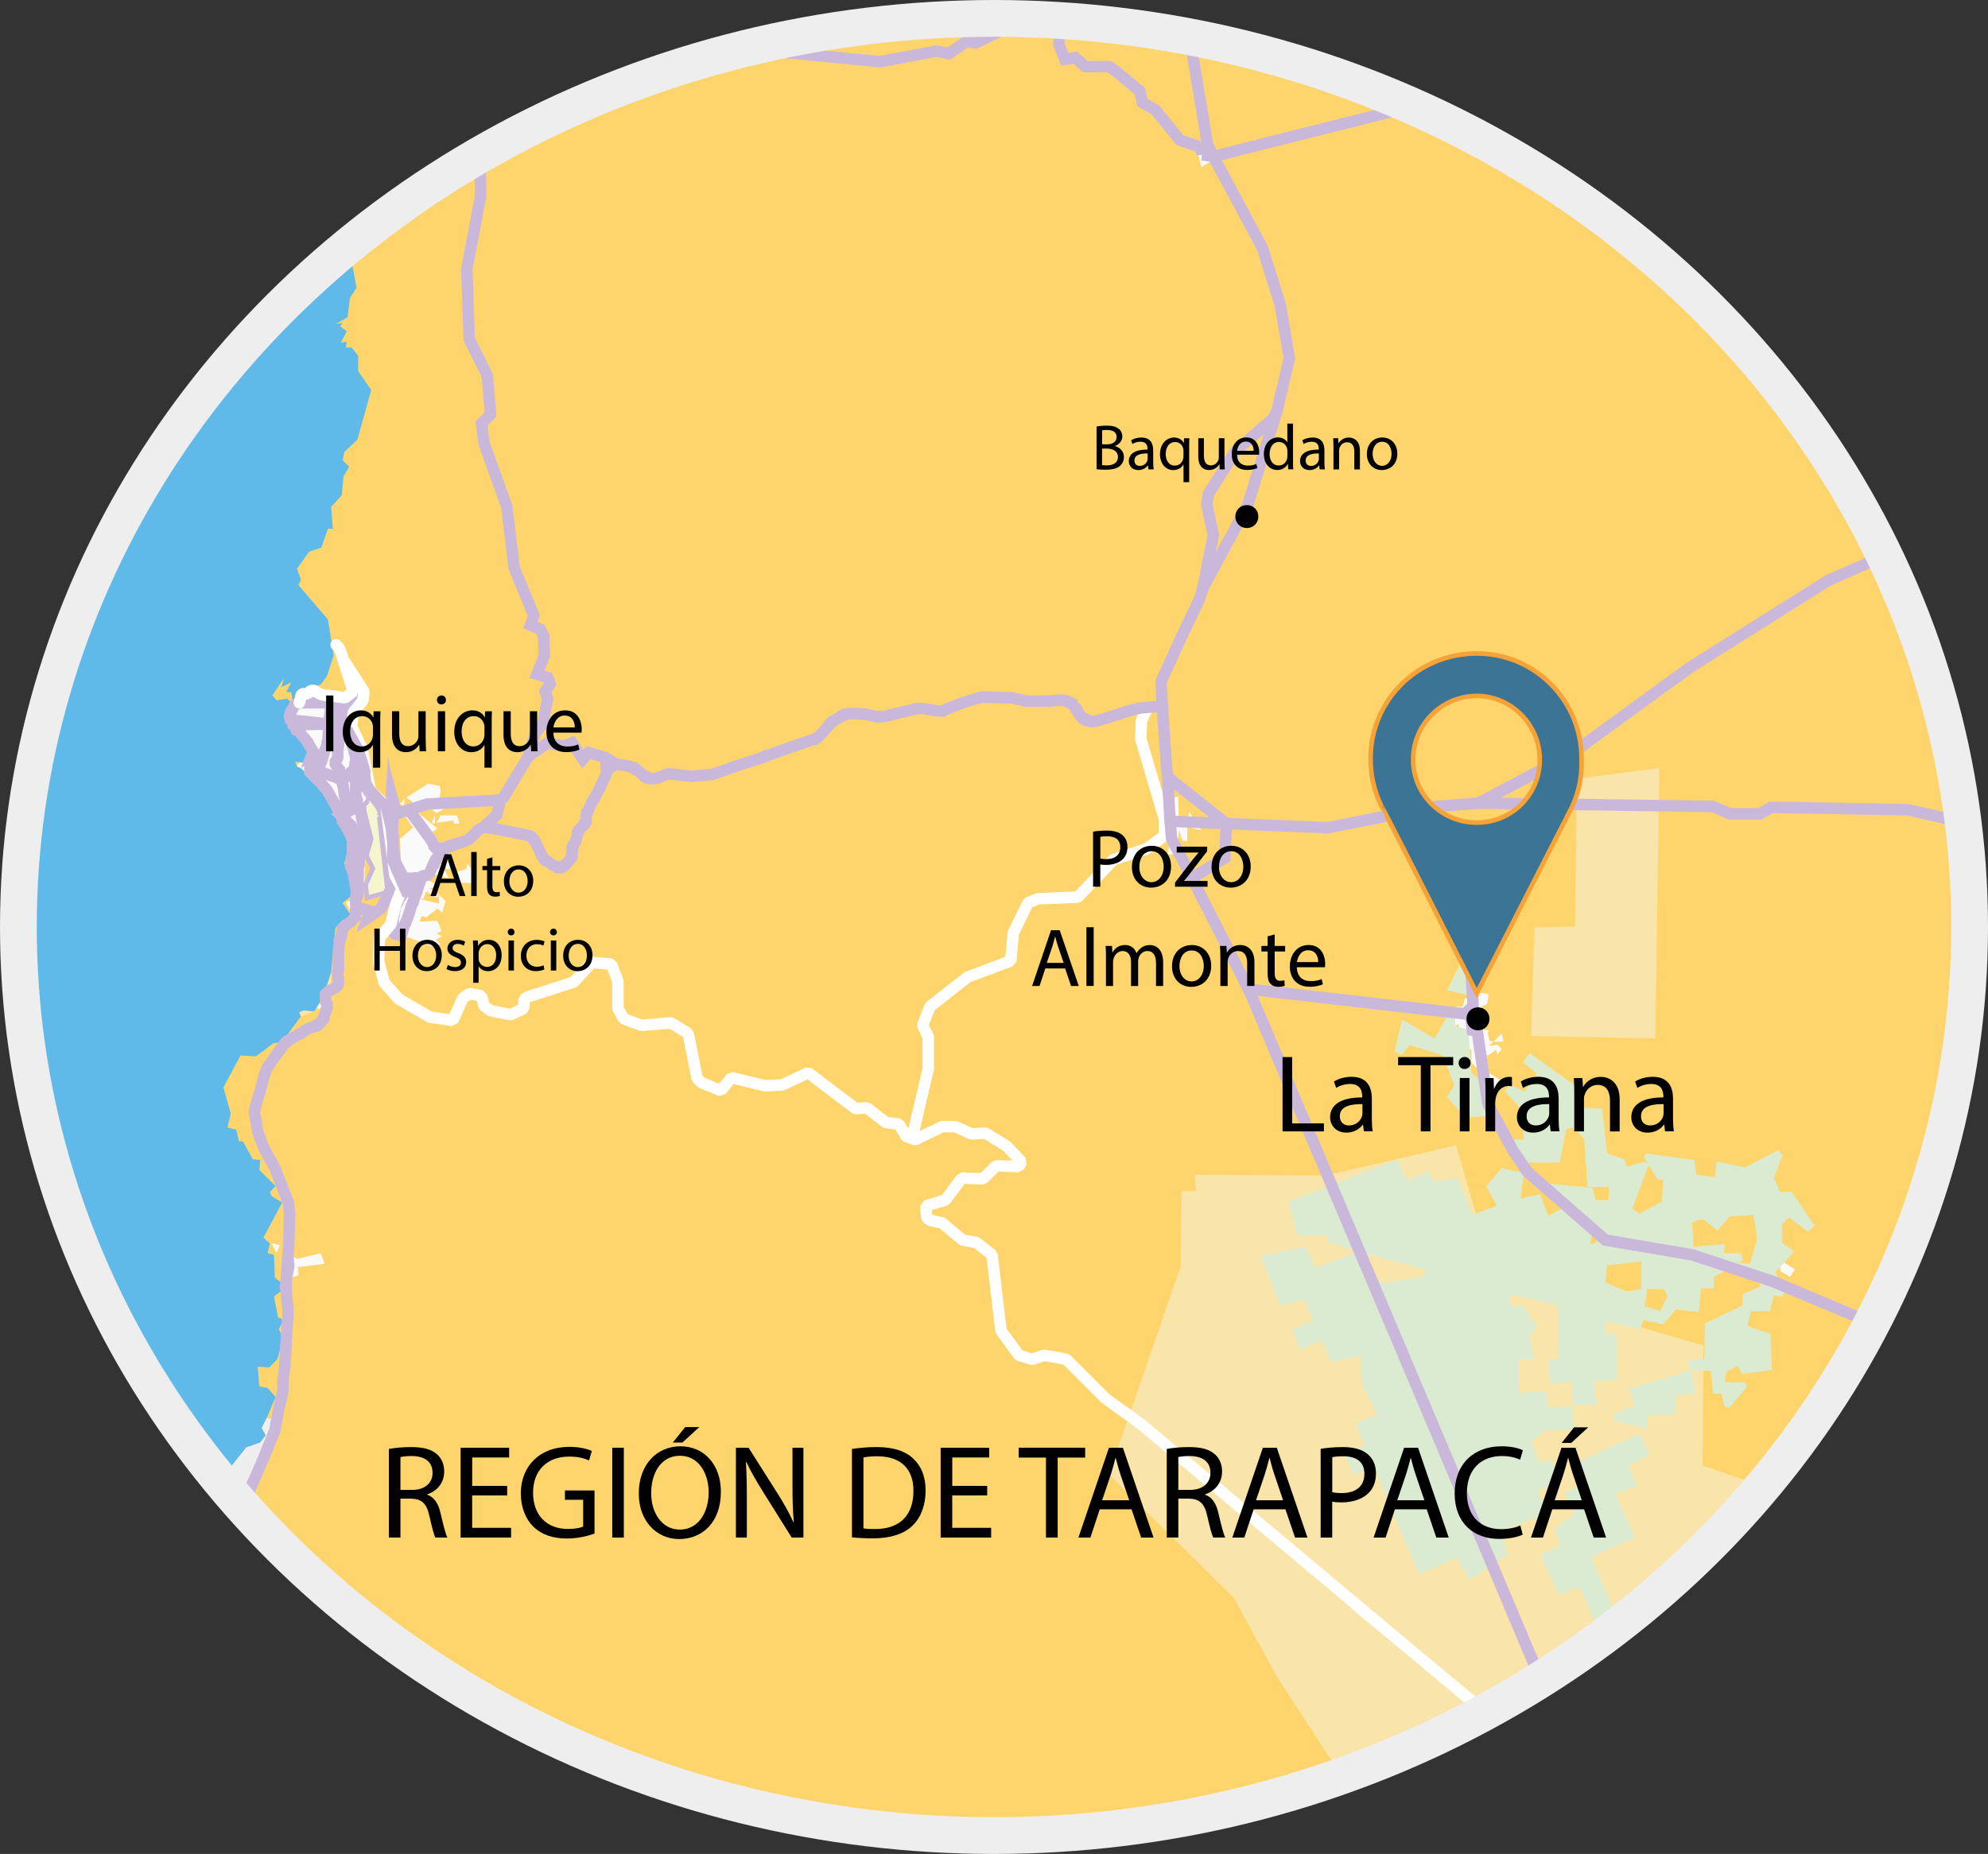 <?xml version="1.0" encoding="UTF-8"?><svg id="Capa_1" xmlns="http://www.w3.org/2000/svg" xmlns:xlink="http://www.w3.org/1999/xlink" viewBox="0 0 432.6 403.52"><rect x="0" y="0" width="432.6" height="403.52" fill="#333333" stroke="none"/><defs><style>.cls-1{fill:#fafafa;}.cls-2{stroke-width:1.72px;}.cls-2,.cls-3,.cls-4,.cls-5,.cls-6{fill:none;}.cls-2,.cls-7,.cls-5,.cls-6{stroke:#cab8db;}.cls-2,.cls-6{stroke-linejoin:round;}.cls-3{stroke:#efeeee;stroke-width:8px;}.cls-3,.cls-7,.cls-8,.cls-5{stroke-miterlimit:10;}.cls-9{fill:#f9e4aa;}.cls-7{fill:#f5f5ce;}.cls-10{fill:#dbebd1;}.cls-4{stroke:#fff;stroke-linejoin:bevel;}.cls-4,.cls-5{stroke-width:2.5px;}.cls-4,.cls-6{stroke-linecap:round;}.cls-11{clip-path:url(#clippath);}.cls-8{fill:#3b7494;stroke:#f6a236;}.cls-12{fill:#efeeee;}.cls-13{fill:#60bae9;}.cls-14{fill:#010101;}.cls-15{fill:#fdd56c;}.cls-6{stroke-width:1.29px;}</style><clipPath id="clippath"><ellipse class="cls-3" cx="216.3" cy="201.76" rx="212.3" ry="197.76"/></clipPath></defs><g><g class="cls-11"><rect class="cls-13" x="-46.09" y="2.64" width="527.35" height="400"/><path class="cls-15" d="M40.08,333.55l1.06,1.24-.89,1.07,2.49,1.77,.71,3.2-1.77,8.36,1.77-.36,.18,.66v2.36l1.07,1.6-.71,.18,1.06,1.6-1.77,1.42,1.6,1.6-1.07,2.31,1.24,1.6-.17,2.14-3.03,3.2,.18,3.73-1.6,1.6,.4,4.77,.14,3.05,.13,.18,.04,.53,2.49,2.84,.53,3.56,.89,.71-.53,1.96,.18,.17h0l1.6,1.6,1.78,.18-.72,.71,.22,.17-.22,.36,1.6,.72-.17,3.55,.71,.53v1.96l-1.07,.89-.53-.54-1,1.91H481.26V2.64H70.63l.37,2.08,1.96,.71-1.07,4.98,1.25,4.09-1.07,1.95,1.07,.71-.18,1.96,1.24,.17,1.07,1.6-.71,.54,2.49,1.42,1.06,5.86,1.6,1.43-.88,3.2,1.06,2.84-.89,3.2,.18,2.13,.89,.54-1.07,3.55-1.6,1.07,.71,2.31-1.77,4.09,1.06,2.66-.89,1.07,1.07,5.86-1.42,2.14-.53,4.26-2.49,1.42,1.42-.17-.53,.71,1.42,1.06-1.25,2.49,1.25-.17-.18,1.24h1.24l1.43,1.78v3.37l2.84,4.09-3.02,10.84-2.85,2.67-.35,1.78,1.42,1.42-1.24,2.13-.36,4.09-2.31,2.49,.36,4.8h-1.07l-1.42,4.09-2.67,.89-2.66,3.73,.88,2.31-.53,1.24,6.4,7.47,1.24,7.82-1.42,4.44-1.24,1.78-4.45,1.96-1.06,1.95-.71,.18-.36-2.31h-1.07l1.07-2.14-2.13,1.07,.53-1.95-2.49,3.73,.89,1.06,2.31-.35,1.42,1.24-1.77,1.6,.89,1.25,1.42,3.2,2.31,2.31,.71,1.78-1.07,2.66-1.24-.18-.89-.17,.36,1.06,.88,.36,7.29,8.17,1.25,2.67,.53,3.02,1.42,1.07-.53,3.73-.54,2.13,1.25,1.96,.71,4.8-2.31,1.78,2.13,3.2-2.13,.53-1.6,1.78-.89,9.59-1.24,3.91-1.43,3.03-1.06,1.6-2.31-.18-.89,.35,.35,.89-4.08,5.51-1.96,.36-3.73,2.84-3.38-.18-3.73,6.94,1.6,5.68-.71,3.03,1.95,.53,.54,2.49h.88l2.14,3.91,1.6,.18-.18,2.13,3.55,3.55-1.24,1.25,.36,.89,2.31,1.42-4.09,7.64,1.42,1.25-.53,2.13,1.42,.35,.18,4.98,1.6,1.24-.36,1.78-1.42,1.07,.89,4.62,1.24,.36-1.06,2.13,.88,2.13-1.24,4.44-1.78,1.78-2.49-.18,.36,4.27,1.78,.36,1.77,1.95-1.95,4.62-1.07,2.14,.89,1.6-1.24,1.59-3.02,1.07-5.69,7.11-1.07,4.62-2.84,1.25-1.25-.89-2.66,6.4Z"/><path class="cls-9" d="M65.14,220.32l.35,.89,2.85-1.06-2.31-.18-.89,.35m5.69-4.8l1.06-1.24,.18-2.67-1.24,3.91m170.45,105.41l27.2,26.84,9.42,17.24,14.93,22.93,24.53,3.73,14.57-.18,3.2,3.73,.43,7.42h39.12l-.09-.66-12.8-11.91-.35-4.27,3.02-1.6v-3.73l9.07-3.91,6.93-1.78,9.6-4.8,.88-5.33,2.67-1.06,2.84-14.22h-.04l3.96-20.09-29.87-10.31,.18-26.13-44.97-12.97-8.88-30.57-28.44,6.57-28.44-.18,.35,3.56h-3.2l-.17,16.35-15.65,45.33m91.9-95.45l27.01,.53,.89-58.83-17.95,2.31-.35,32.17-8.89,.18-.71,23.64M367.66,29.6l1.6,1.25,3.73-4.8-1.6-1.42-1.95,1.42-1.78,3.55Z"/><path class="cls-1" d="M373.88,276.14l-1.95-1.07-1.43,1.24-1.95-2.66-1.42,.35v-1.24l1.06-.36,.71,1.07,2.32-.36,2.13,.89,.71,1.07-.18,1.07m-57.23-52.79v-2.32l.18-1.95h1.42l.53-1.78h1.42l1.07-1.95v2.13l1.07-1.42,1.59,.35-.35,2.14-1.24,.53,1.59,2.67-.71,.53-1.06,1.24h1.06l-1.6,.54,2.31,.17-.17,.71,.35,1.6,.89,.18-1.07,.89,1.96-.18,.89,.89-.89,1.25-.36-1.07-1.77,1.24-1.07-.35v.89l1.07-.18-1.07,1.95,1.07-.35,.17,1.78,3.38,2.13-.89,1.6-.71-.89-2.31,1.07,.71-1.25-1.06,.18-.71-3.02-2.14-1.96v-2.84l-1.6-.18v.71l-.89-.71-.35-5.51-.71,.54M42.21,370.7l.36,.71-.54,1.24-1.24,.18,1.42-2.13m20.8-97.41l1.77,.71,4.98-1.24,.89,2.31-5.87,.71,.18,1.78-1.6,.53-.53-.89,.18-3.91m-2.14-2.31l-.71,1.78-1.06-2.13,1.77,.35m1.07,17.06l-.71-1.06,1.24,.35-.53,.71m-5.16-50.65l.36-1.25,.89,.18v1.42l-1.25-.35m268.22-10.67l1.78-1.78,.35,1.78h-2.13m-229.47-52.08l-6.04,.89,.18-1.06-1.25-.89,4.8-3.03,2.49,.54,.18,1.06-.36,2.49m-8.88,26.66l.17-2.84,2.67-4.98h1.24l-1.06-.35,.35-1.96,1.78-.35,3.91,2.13-2.31,.36,1.96,1.24-.18,.89-2.49-1.42-.53,1.6h-1.07l4.44,1.06v-1.95l1.42,1.42-.71,2.49-1.06-.89-2.49,1.96-.89-.36-.53,1.24,3.91-.17,.89,2.13-1.07,.71,1.24,.53-1.42,.71,1.07,1.07-2.13,.36-4.98-1.96-1.07,.71-2.49-2.13,1.43-1.25m7.46-20.26l1.78,2.85,1.24,.17-1.6,1.07-1.95,4.44-3.73,1.25-2.49-1.6-.36-6.58,2.85-2.49-2.14-3.2,2.85-.35,4.62,3.73-1.07,.71m-6.04-7.11l-.18,1.42-.89-.35,1.07-1.07m-17.6,44.26l-.89,1.42-.71-.18,.53-.88,1.07-.36m6.93-22.4v2.32h-1.24l-.89-1.78,2.13-.54m-15.28-40.88l1.77-1.6,1.43-.17,.71-2.14,2.13-.71,6.04,1.78,2.67-.53-1.42,4.8h-1.42l-.18,1.42,1.24,.18,2.49,4.97-.35,4.8,1.06,.89,1.78,5.69-1.07,1.24,1.78,7.11-1.07,3.56-.35,2.13-1.25-.36-1.6,.18,.18-3.55-.71-.36,.18-2.84-2.13-3.38-.72-1.95-2.66-4.8-5.16-4.09-.88-.36,.53-.89,1.24,.18,2.85,1.78,1.95-5.87-.53,1.25-2.85-.54-4.79-6.57-.89-1.25m15.99,33.06l1.25,.54v4.8h-1.42l-.71-2.85h.71l.17-2.49m-1.6-1.24l-1.06-.89,1.24-1.24-.18,2.13m19.56,1.42l1.6,3.02-3.91-1.06,.88-2.31,1.43,.35m-1.07-11.2l-1.96-1.42h-2.84l4.62-.53-.53,.71h1.78l.53-.89,.35,1.07-1.95,1.06m3.73,2.31v-.71l-3.73,.54,.89-1.6h3.55l.54,1.77h-1.25m.18,8.71l.36,.89-2.14,.36-.89-1.78,2.67,.53m4.27,4.27l-4.45-.18,.89-.71-.89-1.42,2.67-.71,.35-1.25,1.25,1.78,.18,2.49m-9.25-13.15l.71-1.6v1.77l-.71-.17m164.42,.89l-.18-1.07,.71-2.13,2.49,3.91-3.02-.71m-5.69-6.23l1.78-.17v1.24h.71v-1.24l1.24-.18,.18,6.58,.53-.72,1.25,.72v3.02h-1.07l-.71-2.31-.18,1.95-1.06,.53,1.42,2.67-2.67,.18,.53-2.85-1.95-8.7v-.72m9.78-141.84l.88,1.6,.89-.71,.54,1.6-3.38,1.96-.71-3.38,1.78-1.07m210.98,286.35l.89-.35,1.42,1.6-.36,1.59-1.42-.17-.53-1.42v-1.25m-86.03-42.48l.36-1.24,2.84,1.77-1.07,1.6-2.13-1.24v-.89m-6.4-266.26l.53-1.42,1.43,.35-1.96,1.07Z"/><path class="cls-12" d="M53.59,315.06l3.02-1.07,1.24-1.59-.89-1.6,1.07-2.14,2.13,.18-4.44,11.91-1.6,1.42,.71,.36-2.31,6.04-.53,11.2-1.25,1.95-6.4-.17-2.13-11.2,.53-1.96,4.09-.89,2.31-5.33h-1.24l5.69-7.11Z"/><path class="cls-10" d="M387.39,275.78l-1.07,1.07,1.96,4.62-.36,.71-1.95-.18-.89,3.38h-4.09l-.71,3.2,4.98,1.77,.35,7.83-6.57,.88-.89-1.77-2.49,1.24-.36,2.31h4.45l.35,1.07-3.91,4.62-.89-.36-.71-2.84h-1.78l-.53-4.98h-4.09l.71,4.98-4.08,.36-.54,4.08-5.86,.36v2.84l-7.29-1.77v-1.43l4.62-1.95-1.42-3.56,13.33-3.91-.18-2.31,3.38-.35,.18-7.65,8.17-3.91v-2.48l3.91-1.6-.35-1.6-5.16-1.25,.36-2.13-4.98,2.84v2.49h-2.84l-.53,5.16-4.98-.54-2.67,3.2-4.44-.89-.53,1.96-7.65-1.78v2.84h2.31l.36,9.96-5.16,.35,.54,5.16h-5.16l-.18-4.98-4.79,.36-.36-5.34,2.31-.17-.18-11.56-10.31-2.48v2.66h2.67l3.02,4.27-1.6,2.49,1.07,4.79h-3.38v7.29l5.87-.35,.53,3.55,5.33-.35,.18,5.15-6.04,.18-3.2,2.49,1.95,4.62,2.31-.71,1.96,4.62-4.8,2.13,2.13,4.8-9.95,3.91,1.24,5.33-8.35,5.34-2.67-4.8-8.17,3.55-9.96-23.46-4.26,1.95-2.14-4.62,4.45-1.95-1.96-4.8,4.8-1.78-3.38-6.57-.35-6.23-6.4,1.25-1.95-4.62-4.8,1.95-1.78-4.26,4.62-2.14-1.96-4.62-5.15,1.6-4.27-11.02,9.78-1.95,2.13,4.62,9.25-3.56-6.4-1.95-.36-1.6-6.4,.18-1.95-7.47,23.64-9.24,2.13,4.62,4.62-1.96,1.07,2.14,5.33-.71,3.2,7.99,5.33-1.95-2.31-4.27,3.38-3.91,4.8,1.07-.71,5.51,4.26-.89,1.78,4.62,2.84-1.42-3.37-4.44,.71-1.07,9.42,.89,.71,2.66h2.84v-2.84h-4.62l-.71-10.49-2.31-2.48-1.6,.35-1.42,7.29h-7.11l-3.38-3.91,.36-1.07h2.31l-.36-6.4-3.73-4.09,1.07-1.42,3.2,1.42,2.66-3.91-3.02-2.48,1.42-1.96,11.73,8.35,.18,3.56,3.91,.18,1.07,9.77,3.73,1.25,.53,1.6,4.09-1.07,.71,.71-3.55,9.42,1.42,1.25,4.98-2.67,.35-4.8h-1.24l-3.02-4.98,.53-.71,10.49,1.43,.35,3.19,4.09,.54,.36-3.38,6.22,1.24,7.11-3.73,1.06,1.07-1.95,4.98,1.42,3.02h2.49l4.98,7.28-1.43,1.43-4.08-3.2-1.6,1.6v3.91l2.66,1.95-3.02,3.38m-88.87,2.84l3.37,.54,8.18-1.42v-1.43l-14.57-3.91,3.02,6.22m55.45,2.49l3.2-.53v-6.04l-7.46,.88-.36,3.74,4.62,1.95m8.18-.53h-3.73l-.54,3.73,3.38,1.07,1.6-3.2-.71-1.6m13.15-9.78l-.17,1.96h3.73l.35,1.6-.89,.53,2.49,.18,1.6-5.51-.89-5.16-5.15,.36-2.67,3.02-3.2-2.49-2.31,.71,.36,5.34,6.75-.54m-27.9-.35v-1.6l-1.07,.18-.35,1.77,1.42-.35m-30.75-47.1l2.84,.71,.71,9.42,2.14,1.95,1.77,7.47-5.15,.35-4.09-4.44,1.6-2.67-2.49-6.4-7.29-2.31-1.6,2.14-1.6-.71,1.6-6.94,7.11,4.09,3.03-5.33,1.42,.35v2.32m35.01,140.95l-4.44,2.13-4.09-9.42,4.8-1.96,3.73,9.25m-12.08-27.91l-1.25-3.55,4.27-3.38-2.13-4.62,4.79-2.14-1.95-4.44,13.51-6.22,2.13,4.8-4.62,1.95,1.95,4.63-4.79,1.77,4.26,9.42-9.42,4.27,4.98,12.09-4.45,1.6-3.2-7.29-4.44,1.95-4.09-8.88,4.45-1.96m-21.16-127.98l1.6,.36,.18,8-5.33-1.25,3.55-7.11Z"/><path class="cls-7" d="M80.07,174.29l.35-1.78,2.85,3.73,1.78,16-.18,1.78-4.98,1.42-.35-2.84,1.6-3.56-1.43-2.84,1.07-3.56-1.78-7.11,1.07-1.24m-13.69-8.18l.89-2.31,.53,1.6-1.42,.71Z"/><path class="cls-2" d="M253.19,153.67l-.18,.53-.17-1.06,.35,.53"/><path class="cls-6" d="M253.19,153.67l-.18,.53-.17-1.06,.35,.53"/><path class="cls-5" d="M133.93,166.29l-2.14-1.42-3.73-1.07-1.24,1.42-2.31-3.55-1.96,.71-3.38-.71-4.26,3.02-.71,1.24-.36,.54-4.27,7.11-.71,.53-15.82,.89-4.08,1.24-2.67,.89-.53-1.95-.18,2.48-.53-2.84-.18,2.84m46.92-12.79l.18,3.37"/><path class="cls-5" d="M261.72,128.07l9.78-18.13,6.4-20.61"/><path class="cls-5" d="M312.38,175.53l6.4,33.24,1.24,1.42,.54,8.71-1.78,1.78"/><path class="cls-5" d="M100.87,7.03l.88-.89,5.69,.36,17.78-1.6,6.22-1.43,3.37,1.25,3.38,4.98,6.93,4.62,9.78-4.45,36.62,3.56,12.26-2.31,2.67,.53,3.91-2.66,1.95,.35,8-3.91,7.64-1.78,.71,.71-.71,.54,2.14,.17,.35,1.07v3.56l1.25,3.2,2.31-.36,2.13,1.96h5.15l1.6,1.06,5.16,4.27,.53,2.49,2.85,1.6,5.33,6.57,4.62,1.6,.18,1.6"/><path class="cls-5" d="M100.87,7.03l3.55,27.55,.18,8-3.02,16,.53,15.28,3.91,7.82,.71,8.53-1.95,1.96,.53,4.27,4.98,13.86,1.6,13.33,4.26,10.31-.71,2.13,2.13,.89,.71,1.42,.18,4.27-1.6,4.09,2.31,.71,.54,1.42-1.07,1.6,.53,1.6-1.06,5.51-1.6,1.95-1.6,5.16"/><path class="cls-5" d="M323.58,174.82l-.18-.89,18.66-9.95,25.6-18.66,30.22-19.02,33.77-14.76,11.73-12.62,1.07-.17,12.26,.35,4.27-1.24,7.64,1.6,5.69-.54,2.49,1.43m-155.18,74.47l1.78-.89"/><path class="cls-5" d="M75.8,154.2l-1.42-.53-1.42-.36-.36-.17-.53-.18h-6.93m6.93,0l-.53,4.62-.18,3.91-.18,.18v.35l-.18,.54-.35,.89-.53,1.77-.18,.54-.36,.88-.35,.89v.36l-.18,.35-.36,1.07m198.19,9.95l-12.27-.53m9.42-144.68l-2.48-.36m219.71,68.38l-4.46-1.72M78.65,184.6v-.54l-.18-.17v-.36l-.71-1.24-.36-.71-.17-.18-.36-.71-.36-.71-.17-.18v-.18l-.18-.18-.36-.35-.35-.36-.54-.53-.17-.18-.18-.18-.36-.35,.71-.36h.18l.54-.35,.17-.18-.17-.71-.18-.71v-.18l-.36-1.25-.18-.88-.17-1.43-.18-.71-.36-1.06v-.71l-.17-.36v-.18l-.18-.53v-.36l-.18-.17-.36-.54-.35-.53v-.53l.35-.54,.18-.35v-1.42l.18-1.25v-1.24l.18-.89v-1.96l.18-.71v-1.95l.17-.71v-.54l.18-.18v-.35m14.58,22.57l.17,.18,.36,.53,3.02,4.09,.53,.71,.36,.54,.18,.17,.18,.36,.17,.18,.18,.35,.18,.36,.18,.35v.18l.35,.36h1.96l1.6-.54m-21.51-16.17h-.18l-.35,.18-.18,.17-.36,.36-.17,.36-.72,.53h-.17l-.54,.18-.35-.18-.54-.18-.35-.18-.53-.17-.54-.18-.89-.36-.53-.18-.53-.17h-.18l-.53-.18-.54-.71-.53-.18-.71-.18m29.33,17.78h0m0,0l-1.96,2.49-.89,1.77m.36-.18l.53-1.59m10.49-7.11l2.84-2.67,.71-3.2m-33.06,2.49l.71-.36,.72-.35,.53-.18"/><path class="cls-5" d="M74.2,177.49l.36,1.06v.18l.18,.18,.89,1.6,.35,.71,.36,.53,.17,.18v.36l.18,.17v3.74l-.35,1.6v.88l.35,.89,.18,.36,.71,3.91-.18,1.95v1.6"/><path class="cls-5" d="M339.93,376.21l34.48-6.05,13.51-3.55,16.71-9.07,57.41-38.03,3.74-1.6,3.02-.36"/><path class="cls-5" d="M271.68,215.35h.71l46.39,5.33,1.24,.35,.36,3.2,1.07,.18,2.31,15.82,5.33,9.95,3.2,4.8,17.06,14.93,18.84,3.2,17.78,5.87,68.43,28.79,14.4,9.78,2.66,1.96,4.09-.72,1.25-2.13,4.46-2.33"/><path class="cls-5" d="M266.88,179.26l22.04,.89,23.46-4.62,9.24-.71h1.96l49.23,.71,3.56,1.6h6.58l2.48-1.42,29.69,.53,29.86,6.76,2.49-2.67,3.91-1.78,10.13,2.85,8.18,.35,11.57,2.66"/><path class="cls-5" d="M77.4,195.79l.36-.71,.18-.71v-5.51l.17-.53v-.53l.18-.89v-.36l.18-.53,.18-1.42,.35-1.07,.36-1.6v-.35l-.18-1.07-.18-.71v-.18l-.17-.89-.18-1.07-.18-1.06v-.36l-.71-.53v-1.42l-.36-1.07v-4.44l-.53-.89,.18-.36,.18-1.06,.17-1.25v-.35l.54-.71-.71-.36v-.18l-.18-.17v-.18l-.36-.89v-.18l-.18-.35v-.18l-.88-1.78-.18-.18v-1.06m-1.6,18.13l-1.07-1.96-.71-1.24-.71-1.25-.18-.35-1.42-1.6-1.07-1.07-.89-.89-.17-.18-.18-.17v-1.25l.53-1.06,.18-.36v-1.78l-.18-.35-.35-.54-.54-.88-.17-.36-.18-.18-.36-.53-.17-.18-.36-.35-.53-.72-.18-.17-.18-.18-.35-.18v-.18l-.18-.17v-.18l-.18-.18-.18-.35-.35-.18-.18-.71-.18-.18-.18-.18-.17-.71v-.18l.17-.53,.18-.36v-.17l.18-.18,.18-.36,.17-.35,.18-.36,.18-.18h.18l.35-.17,.36-.18,.18-.71,.17-.36v-.53l.36-.36h1.07l.35-.35,.18-.18,.35-.18h.54l.89,.54,.71,.35,.89,.18h1.06l1.07,.53h.89l.71,.18h.53l.18-.18h.18l.18-.18h.35l.89-.17-.18,1.95-.18,.18-.35,.18-.18,.17-.18,.18-.17,1.07-.18,1.42v1.25l-1.42-.54-2.49,.18-7.82,.18m26.13,33.41l1.59-.17v.88l-.17,.36-.18,.53-.36,1.25-.35,.89-.18,.35-.18,.71-.17,.36v.18l-.36,.71-.36,1.24-.17,.53-.36,1.07-.18,.36-.17,.53-.18,.35-.18,.36-.53,1.96-1.43-.36-.88-.71v-.53l.35-.72,.18-.17v-1.96l.18-.18v-.53l.17-.35v-.36l.18-.71v-.18l.36-.35v-.18l.35-.71,.18-.18v-.18l.18-.18,.18-.17v-.18l.17-.18-.17-.89-.18-.89-.53-.89-.72-1.42-.53-.71v-.18l-.18-.17v-.18l-.17-.18v-.36l-.18-.17-.18-1.07-.18-.35v-.18l.18-.36v-4.44l-.18-.18-.17-.35v-1.25l-.18-.35-.18-.89-.18-.18v-1.25l-.18-.53-.17-.18,.17-.53-.17-.35-.36-.18-.35-.71-.18-.18-1.07-1.42-.71-.71-.36-.36-.17-.18-.18-.35-.53-.71-.18-.18-.18-.36v-.18l-.35-1.95v-.18l-.18-.71v-1.42l-.18-.18v-.18l-.36-1.06-.17-.54v-.17m-.54,33.23l3.2,.89-.53,1.43,2.84-1.96,2.14-4.27-1.78-15.82m2.66,25.6l1.43,.18,.53-1.78m-10.66-37.86v.18l.17,.53v.36m-3.37-7.47l-.18,.71-2.31-.53-8.36-.89m4.62-6.4l-.88,.71"/><path class="cls-4" d="M345.12,402.64l-3.23-9.19-2.67-7.65-.89-1.77-3.55-3.03-1.96-.17-84.6-70.92-7.65-5.51-8.53-8.54-4.8-.88-2.66,.88-2.85-.88-3.91-5.34-1.95-16.53-3.38-2.66-3.02-.54-4.45-3.73-2.48-.53-.89-.53-.18-2.67,4.26-1.25,3.56-4.79,4.62,.17,2.84-2.84,4.98,.18,.53-1.07-3.19-3.38-4.63-2.84-3.02,.18-3.55-1.6h-2.85l-5.86,2.84-1.96-.71-1.6-2.67-2.84-.35-4.09-3.2-2.49,.18-10.31-7.82-5.68,2.66-3.74,.18-7.28-1.78-2.32,2.85-4.26-1.78-.89-.89-1.95-9.78-3.74-2.31-6.4,.54-3.91-1.42-1.24-2.32v-5.86l-1.42-3.73-4.27-.36-3.91,4.27-9.95,3.2-.89,.53v1.95l-2.85,1.43-4.44-.89-1.42-1.07-.53-2.13-2.67-.53-1.42,1.06-2.14,4.8-4.97-.71-6.76-3.91-3.2-3.56-1.24-4.62,.18-5.15,2.49-3.02,1.06-4.27,1.25-3.2-.18-.89-.53-.89-.72-1.42-1.95-15.11-3.38-3.2-1.77-9.06-2.32-4.98,.36-3.02,2.13-2.67,.18-1.95-4.62-7.11v-.18l-.18-.71-.18-.35-.35-1.07-.18-.18-.18-.18-.18-.17-.17-.18m1.42,3.02l2.31,7.11-1.78,1.42-3.55-.53h-.71l-.89-.18-.71-.35-.89-.54h-.54l-.35,.18-.18,.18-.35,.35h-1.07l-.36,.36v.53l-.17,.36-.18,.71m132.06,94.38l1.6-1.07,3.2-13.68v-6.93l-1.24-2.49,1.6-4.09,8.17-6.4,9.42-3.55,.54-6.05,3.2-6.57,2.13-.89,8.71-.36,7.82-8.17,7.11-2.32,3.91-2.84v-3.73l-5.15-17.42,.17-3.91,1.25-2.67m95.51,248.44l-3.26-9.19-2.67-7.65-.89-1.77-3.55-3.03-1.07,.36-38.57-31.99"/><path class="cls-8" d="M321.35,142.23c-12.78,0-23.1,10.16-23.1,22.79v.31c0,3.39,.77,6.78,2.31,10.01,.15,0,20.79,40.81,20.79,40.81l20.64-40.35c1.54-3.23,2.31-6.78,2.16-10.47,.15-12.63-10.01-23.1-22.79-23.1h0m0,36.81c-7.7,0-13.86-6.16-13.86-13.71h0c0-7.7,6.31-13.86,13.86-13.86s13.71,6.31,13.71,13.86-6.01,13.71-13.71,13.71h0"/><path class="cls-5" d="M53.41,338.35l-1.42,3.55v.71l-.36,8-3.38,14.93,1.96,20.26-.08,16.84m1.5-53.27l-3.55,17.06,2.13,19.37-.06,16.84"/><path class="cls-5" d="M254.08,169.13l12.8,10.13"/><path class="cls-5" d="M266.88,179.26l-.36,7.47-6.4,3.91-1.06,.18"/><path class="cls-5" d="M370.27,2.64l-30.69,12.39-75.55,19.02"/><path class="cls-5" d="M338.2,402.64l3.69-9.19,1.42-3.91,.35-.54,.18-3.2-3.73-8.88-.18-.71-.53-.89-67.37-159.26-.35-.71-.89-1.6-.18-.36v-.18l-10.84-21.33-.71-1.06-.54-1.42-3.55-6.76-.36-3.91-.53-9.6-.18-1.42-.89-12.62v-.89l-.17-1.06v-.89l-.18-3.91,4.44-9.78,3.91-8.18,.71-2.31,2.31-11.55-1.42-6.75,.36-2.31,5.86-9.25,8.18-7.11,.89-1.77,2.67-11.38-1.96-11.55-3.91-12.45-10.67-19.9-1.24-2.49-4.83-28.92m80.24,400l3.69-9.19,1.42-3.91,.35-.54,.18-3.2-3.73-8.88-.18-.71-.53-.89-11.02-25.95"/><path class="cls-5" d="M77.4,197.39v2.14l-.17,.18-.18,.17-.71,.71-.54,.36-.89,.71-.17,.18-.18,.18v.35l-.18,.36v.71l-.18,.35v.18l-.17,.36v.17l-.18,.18v.54l-.18,1.77v4.09l-.18,.53,.18,2.31-.18,.36v.18l-.18,.18-.17,.17-.18,.18-.36,.18-.35,.18-.71,.35-.18,.18-.18,.18-.18,.18-.17,.17v1.07l.17,.89,.18,.18v.88l-.18,.36v.18l-.17,.35-.18,.36v.18l-.18,.53v.18l-.18,.18v.17l-.17,.18-.18,.18-.18,.35-.18,.18h-.18l-.17,.18-.18,.18h-.18l-.18,.18-1.24,.35-.36,.18-.35,.18-.36,.17-.17,.18-.54,.36-.18,.17-.53,.18-.53,.36-.36,.18-1.24,.71-.18,.17-.18,.18h-.18l-.17,.18-.18,.18-.53,.71-.36,.53-.53,.71-.89,1.25-1.6,2.31-.53,1.42-.72,2.84v.18l-.71,2.13-.53,1.78v.36l-.18,.35v.89l.18,.53v.36l.18,.53,.35,2.31,1.25,3.38,1.95,3.56,.18,.35,.18,.36,.18,.35,1.42,3.56,.53,1.42,.71,1.78,.18,.35v.18l.18,.53v.54l.18,1.42-.18,7.11-.18,2.13-.18,2.49-.18,2.67v2.48l.18,2.32,.18,1.24v1.95l-.36,5.34-.17,3.02-.18,2.31v.53l-.36,2.85v2.13l-.17,.53v.36l-.18,.71-.71,3.2-.36,1.95-.18,1.07-.17,.89-.18,.35v.18l-.18,.36-1.95,4.8-2.14,4.97-.53,1.07-.71,1.96v.17l-.18,.18v.71l-.18,3.02-.35,7.47,.18,1.06-.18,.72m8.88-57.42l-.17-.71,.17-1.77,.54-2.85-.18-2.31"/><path class="cls-5" d="M253.19,153.67h-.89l-.71,.18h-.71l-1.95,.17h-.36l-.89,.18-2.66,.71-4.45,1.43-1.06,.35-.54,.18h-.35l-.54,.18h-.71l-.35-.18h-.36l-.18-.18h-.17l-.18-.18h-.18l-.18-.17h-.17l-.18-.18-.18-.18-.18-.18-.18-.35-.17-.18v-.18l-.54-.71v-.18l-.17-.18-.18-.17-.18-.18-.18-.36h-.17l-.18-.17-.18-.18h-.18l-.18-.18h-.17l-.18-.18h-.36l-.53-.18h-1.07l-2.48,.18h-4.45l-3.02-.71h-.36l-6.04-.18h-.18l-.71,.18h-.18l-1.06,.36-2.31,.71-4.09,1.6-.18,.18h-1.06l-3.38-.54h-1.07l-5.33,1.25-.53,.17-.89,.18-.71,.18h-1.6l-1.43-.36-.88-.17-3.56-.18-.53,.18h-.36l-.18,.17h-.17l-.36,.18-.18,.18-1.6,.89-.17,.18h-.18l-.18,.17-.18,.18-.18,.18-.17,.36-1.42,1.59-.54,.54-.18,.18-.17,.17-.18,.18-.36,.18-.17,.18h-.36l-5.15,1.77-4.45,1.6h-.18l-.35,.18h-.18l-.18,.18-.53,.18-2.13,.71-2.31,.71-6.58,2.31h-.18l-4.26,.36-4.8-.54h-.36l-2.13,.89h-.18l-.53,.18h-.71l-.54-.18h-.35l-.18-.18h-.18l-.18-.17h-.17l-.18-.18-.36-.36-.17-.18-.89-.71h-.18l-.18-.17-.18-.18h-.17l-.18-.18h-.18l-.35-.18h-.18l-.71-.18-1.25-.17-1.06-.18-.18,.18-.36,.17-.18,.18h-.17l-.18,.18-.36,.18-.88,1.95-1.25,2.67-1.24,2.31-.36,.53-.71,1.6-.18,.36-.18,.18v.35l-.17,.53v1.07l-.18,.18v.18l-.18,.17v.18l-.18,.18-.17,.18-.36,.35-.18,.18-.17,.18-.18,.18v.17l-.18,.18v.18l-.36,1.42-.17,.36v.17l-.18,.18-.18,.36-.18,.35v.18l-.17,.18v1.78l-.18,.17v.36l-.18,.18-.18,.18-.35,.53-.54,.53-.17,.18-.18,.18-.18,.17h-.36l-.17,.18h-.71l-.18-.18-.36-.17-.35-.18-1.6-1.07h-.18l-.18-.17-.18-.18-.17-.36-.18-.18-.53-1.24-.54-1.07-.18-.35-.35-.71-.18-.18v-.18l-.18-.18-.17-.17-.18-.18-.36-.18h-.18l-.53-.18-1.78-.35-3.37-.71-2.14-.36-1.95-.35-1.07,.53-.53,.53-.71,.71-1.07,1.07-1.06,.35-1.6,.54-.89,.35-1.6,.54h0l1.06-.54,3.03-.89m-25.42-24.52l.35,.88,.18,.18,.18,.36,.89,1.6,.89,1.6,1.24,3.91v.35l.18,.36v.71l.18,1.6v.35l.17,.18,.89,1.42,2.31,2.49,1.07,.71,1.6,6.58-.18,5.16,3.02,6.93h.89l-.35-1.07-.18-.35v-.72l.18-.17,.89-.54,1.59-.17,1.6-.54,.36-.35,.18-.36,1.24-2.66,1.96-2.49m35.72-17.42l-.53,1.06-.35,.89m-41.77,22.04h-1.6l-.18-.17-.36-.18-1.78-3.38-1.06-9.78-.36-2.31-1.6-.71m31.64,7.11l-5.15-1.06m-16.36,9.77l-1.06,.18-.54,.36"/><path id="Circle" class="cls-14" d="M271.32,114.71h0c-1.29,0-2.28-.99-2.28-2.28h0c0-1.29,.99-2.28,2.28-2.28h0c1.29,0,2.28,.99,2.28,2.28h0c0,1.29-.99,2.28-2.28,2.28Z"/><path class="cls-14" d="M271.32,114.93c-1.42,0-2.5-1.08-2.5-2.5s1.08-2.5,2.5-2.5,2.5,1.08,2.5,2.5-1.08,2.5-2.5,2.5Zm0-4.57c-1.16,0-2.07,.91-2.07,2.07s.91,2.07,2.07,2.07,2.07-.91,2.07-2.07-.91-2.07-2.07-2.07Z"/><path id="Circle-2" class="cls-14" d="M321.62,224.03h0c-1.29,0-2.28-.99-2.28-2.28h0c0-1.29,.99-2.28,2.28-2.28h0c1.29,0,2.28,.99,2.28,2.28h0c0,1.29-.99,2.28-2.28,2.28Z"/><path class="cls-14" d="M321.62,224.25c-1.42,0-2.5-1.08-2.5-2.5s1.08-2.5,2.5-2.5,2.5,1.08,2.5,2.5-1.08,2.5-2.5,2.5Zm0-4.57c-1.16,0-2.07,.91-2.07,2.07s.91,2.07,2.07,2.07,2.07-.91,2.07-2.07-.91-2.07-2.07-2.07Z"/><g><path class="cls-14" d="M72.54,151.38v12.14h-1.57v-12.14h1.57Z"/><path class="cls-14" d="M81.16,162.17h-.04c-.47,.86-1.44,1.55-2.84,1.55-2.03,0-3.69-1.76-3.69-4.41,0-3.26,2.11-4.7,3.94-4.7,1.35,0,2.25,.67,2.68,1.51h.04l.05-1.31h1.49c-.04,.74-.05,1.5-.05,2.39v9.89h-1.58v-4.92Zm0-3.83c0-.22-.02-.47-.07-.67-.23-.97-1.08-1.8-2.27-1.8-1.64,0-2.63,1.39-2.63,3.35,0,1.73,.83,3.24,2.57,3.24,1.03,0,1.91-.63,2.27-1.73,.07-.22,.13-.52,.13-.76v-1.64Z"/><path class="cls-14" d="M92.65,161.14c0,.9,.02,1.69,.07,2.38h-1.4l-.09-1.42h-.04c-.41,.7-1.33,1.62-2.88,1.62-1.37,0-3.01-.76-3.01-3.82v-5.1h1.58v4.83c0,1.66,.5,2.77,1.94,2.77,1.06,0,1.8-.74,2.09-1.44,.09-.23,.14-.52,.14-.81v-5.35h1.58v6.34Z"/><path class="cls-14" d="M97.04,152.35c.02,.54-.38,.97-1.01,.97-.56,0-.95-.43-.95-.97s.41-.99,.99-.99,.97,.43,.97,.99Zm-1.76,11.16v-8.71h1.58v8.71h-1.58Z"/><path class="cls-14" d="M105.42,162.17h-.04c-.47,.86-1.44,1.55-2.84,1.55-2.03,0-3.69-1.76-3.69-4.41,0-3.26,2.11-4.7,3.94-4.7,1.35,0,2.25,.67,2.68,1.51h.04l.05-1.31h1.49c-.04,.74-.05,1.5-.05,2.39v9.89h-1.58v-4.92Zm0-3.83c0-.22-.02-.47-.07-.67-.23-.97-1.08-1.8-2.27-1.8-1.64,0-2.63,1.39-2.63,3.35,0,1.73,.83,3.24,2.57,3.24,1.03,0,1.91-.63,2.27-1.73,.07-.22,.13-.52,.13-.76v-1.64Z"/><path class="cls-14" d="M116.91,161.14c0,.9,.02,1.69,.07,2.38h-1.4l-.09-1.42h-.04c-.41,.7-1.33,1.62-2.88,1.62-1.37,0-3.01-.76-3.01-3.82v-5.1h1.58v4.83c0,1.66,.5,2.77,1.94,2.77,1.06,0,1.8-.74,2.09-1.44,.09-.23,.14-.52,.14-.81v-5.35h1.58v6.34Z"/><path class="cls-14" d="M120.42,159.45c.04,2.14,1.4,3.03,2.99,3.03,1.13,0,1.82-.2,2.41-.45l.27,1.13c-.56,.25-1.51,.54-2.9,.54-2.68,0-4.29-1.76-4.29-4.39s1.55-4.7,4.09-4.7c2.84,0,3.6,2.5,3.6,4.11,0,.32-.04,.58-.05,.74h-6.12Zm4.65-1.13c.02-1.01-.41-2.58-2.2-2.58-1.6,0-2.3,1.48-2.43,2.58h4.63Z"/></g><g><path class="cls-14" d="M95.83,192.17l-.95,2.86h-1.21l3.09-9.1h1.42l3.11,9.1h-1.26l-.97-2.86h-3.23Zm2.98-.92l-.89-2.62c-.2-.59-.34-1.13-.47-1.66h-.03c-.13,.54-.28,1.09-.46,1.65l-.89,2.63h2.74Z"/><path class="cls-14" d="M102.54,185.44h1.19v9.59h-1.19v-9.59Z"/><path class="cls-14" d="M107.15,186.62v1.88h1.7v.9h-1.7v3.52c0,.81,.23,1.27,.89,1.27,.31,0,.54-.04,.69-.08l.05,.89c-.23,.09-.59,.16-1.05,.16-.55,0-1-.18-1.28-.5-.34-.35-.46-.93-.46-1.7v-3.57h-1.01v-.9h1.01v-1.57l1.16-.31Z"/><path class="cls-14" d="M116.03,191.71c0,2.42-1.67,3.47-3.25,3.47-1.77,0-3.13-1.3-3.13-3.36,0-2.19,1.43-3.47,3.24-3.47s3.15,1.36,3.15,3.36Zm-5.19,.07c0,1.43,.82,2.51,1.99,2.51s1.99-1.07,1.99-2.54c0-1.11-.55-2.51-1.96-2.51s-2.01,1.3-2.01,2.54Z"/><path class="cls-14" d="M82.63,202.13v3.81h4.4v-3.81h1.19v9.1h-1.19v-4.27h-4.4v4.27h-1.17v-9.1h1.17Z"/><path class="cls-14" d="M96.13,207.91c0,2.42-1.67,3.47-3.25,3.47-1.77,0-3.13-1.3-3.13-3.36,0-2.19,1.43-3.47,3.24-3.47s3.15,1.36,3.15,3.36Zm-5.19,.07c0,1.43,.82,2.51,1.99,2.51s1.99-1.07,1.99-2.54c0-1.11-.55-2.51-1.96-2.51s-2.01,1.3-2.01,2.54Z"/><path class="cls-14" d="M97.46,210.02c.35,.23,.97,.47,1.57,.47,.86,0,1.27-.43,1.27-.97,0-.57-.34-.88-1.21-1.2-1.17-.42-1.73-1.07-1.73-1.85,0-1.05,.85-1.92,2.25-1.92,.66,0,1.24,.19,1.61,.41l-.3,.86c-.26-.16-.73-.38-1.34-.38-.7,0-1.09,.41-1.09,.89,0,.54,.39,.78,1.24,1.11,1.13,.43,1.71,1,1.71,1.97,0,1.15-.89,1.96-2.44,1.96-.72,0-1.38-.18-1.84-.45l.3-.9Z"/><path class="cls-14" d="M102.97,206.83c0-.84-.03-1.51-.05-2.13h1.07l.05,1.12h.03c.49-.8,1.26-1.27,2.32-1.27,1.58,0,2.77,1.34,2.77,3.32,0,2.35-1.43,3.51-2.97,3.51-.86,0-1.62-.38-2.01-1.03h-.03v3.55h-1.18v-7.08Zm1.18,1.74c0,.18,.03,.34,.05,.49,.22,.82,.93,1.39,1.78,1.39,1.26,0,1.99-1.03,1.99-2.53,0-1.31-.69-2.43-1.94-2.43-.81,0-1.57,.58-1.8,1.47-.04,.15-.08,.32-.08,.49v1.12Z"/><path class="cls-14" d="M111.97,202.86c.01,.41-.28,.73-.76,.73-.42,0-.72-.32-.72-.73s.31-.74,.74-.74,.73,.32,.73,.74Zm-1.32,8.37v-6.54h1.19v6.54h-1.19Z"/><path class="cls-14" d="M118.47,210.99c-.31,.16-1,.38-1.88,.38-1.97,0-3.25-1.34-3.25-3.34s1.38-3.47,3.51-3.47c.7,0,1.32,.18,1.65,.34l-.27,.92c-.28-.16-.73-.31-1.38-.31-1.5,0-2.31,1.11-2.31,2.47,0,1.51,.97,2.44,2.27,2.44,.68,0,1.12-.18,1.46-.32l.2,.89Z"/><path class="cls-14" d="M121.18,202.86c.01,.41-.28,.73-.76,.73-.42,0-.72-.32-.72-.73s.31-.74,.74-.74,.73,.32,.73,.74Zm-1.32,8.37v-6.54h1.19v6.54h-1.19Z"/><path class="cls-14" d="M128.93,207.91c0,2.42-1.67,3.47-3.25,3.47-1.77,0-3.13-1.3-3.13-3.36,0-2.19,1.43-3.47,3.24-3.47s3.15,1.36,3.15,3.36Zm-5.19,.07c0,1.43,.82,2.51,1.99,2.51s1.99-1.07,1.99-2.54c0-1.11-.55-2.51-1.96-2.51s-2.01,1.3-2.01,2.54Z"/></g><g><path class="cls-14" d="M237.87,181.01c.76-.13,1.75-.23,3.01-.23,1.55,0,2.68,.36,3.4,1.01,.67,.58,1.06,1.46,1.06,2.54s-.32,1.96-.94,2.59c-.83,.88-2.18,1.33-3.71,1.33-.47,0-.9-.02-1.26-.11v4.86h-1.57v-11.99Zm1.57,5.85c.34,.09,.77,.13,1.3,.13,1.89,0,3.04-.92,3.04-2.59s-1.13-2.38-2.86-2.38c-.68,0-1.21,.05-1.48,.13v4.72Z"/><path class="cls-14" d="M254.83,188.57c0,3.22-2.23,4.63-4.34,4.63-2.36,0-4.18-1.73-4.18-4.48,0-2.92,1.91-4.63,4.32-4.63s4.2,1.82,4.2,4.48Zm-6.91,.09c0,1.91,1.1,3.35,2.65,3.35s2.65-1.42,2.65-3.39c0-1.48-.74-3.35-2.61-3.35s-2.68,1.73-2.68,3.38Z"/><path class="cls-14" d="M255.71,192.08l3.94-5.13c.38-.47,.74-.88,1.13-1.35v-.04h-4.72v-1.28h6.64l-.02,.99-3.89,5.06c-.36,.49-.72,.92-1.12,1.37v.04h5.1v1.26h-7.08v-.92Z"/><path class="cls-14" d="M272.16,188.57c0,3.22-2.23,4.63-4.34,4.63-2.36,0-4.18-1.73-4.18-4.48,0-2.92,1.91-4.63,4.32-4.63s4.2,1.82,4.2,4.48Zm-6.91,.09c0,1.91,1.1,3.35,2.65,3.35s2.65-1.42,2.65-3.39c0-1.48-.74-3.35-2.61-3.35s-2.68,1.73-2.68,3.38Z"/><path class="cls-14" d="M227.47,210.78l-1.26,3.82h-1.62l4.12-12.14h1.89l4.14,12.14h-1.67l-1.3-3.82h-4.3Zm3.98-1.22l-1.19-3.49c-.27-.79-.45-1.51-.63-2.21h-.04c-.18,.72-.38,1.46-.61,2.2l-1.19,3.51h3.66Z"/><path class="cls-14" d="M236.41,201.81h1.58v12.78h-1.58v-12.78Z"/><path class="cls-14" d="M240.66,208.24c0-.9-.02-1.64-.07-2.36h1.39l.07,1.4h.05c.49-.83,1.3-1.6,2.74-1.6,1.19,0,2.09,.72,2.47,1.75h.04c.27-.49,.61-.86,.97-1.13,.52-.4,1.1-.61,1.93-.61,1.15,0,2.86,.76,2.86,3.78v5.13h-1.55v-4.93c0-1.67-.61-2.68-1.89-2.68-.9,0-1.6,.67-1.87,1.44-.07,.22-.13,.5-.13,.79v5.38h-1.55v-5.22c0-1.39-.61-2.39-1.82-2.39-.99,0-1.71,.79-1.96,1.58-.09,.23-.13,.5-.13,.77v5.26h-1.55v-6.36Z"/><path class="cls-14" d="M263.56,210.17c0,3.22-2.23,4.63-4.34,4.63-2.36,0-4.18-1.73-4.18-4.48,0-2.92,1.91-4.63,4.32-4.63s4.2,1.82,4.2,4.48Zm-6.91,.09c0,1.91,1.1,3.35,2.65,3.35s2.65-1.42,2.65-3.39c0-1.48-.74-3.35-2.61-3.35s-2.68,1.73-2.68,3.38Z"/><path class="cls-14" d="M265.55,208.24c0-.9-.02-1.64-.07-2.36h1.4l.09,1.44h.04c.43-.83,1.44-1.64,2.88-1.64,1.21,0,3.08,.72,3.08,3.71v5.2h-1.58v-5.02c0-1.4-.52-2.57-2.02-2.57-1.04,0-1.85,.74-2.12,1.62-.07,.2-.11,.47-.11,.74v5.24h-1.58v-6.36Z"/><path class="cls-14" d="M277.38,203.38v2.5h2.27v1.21h-2.27v4.7c0,1.08,.31,1.69,1.19,1.69,.41,0,.72-.05,.92-.11l.07,1.19c-.31,.13-.79,.22-1.4,.22-.74,0-1.33-.23-1.71-.67-.45-.47-.61-1.24-.61-2.27v-4.75h-1.35v-1.21h1.35v-2.09l1.55-.41Z"/><path class="cls-14" d="M282.2,210.53c.04,2.14,1.4,3.02,2.99,3.02,1.13,0,1.82-.2,2.41-.45l.27,1.13c-.56,.25-1.51,.54-2.9,.54-2.68,0-4.29-1.76-4.29-4.39s1.55-4.7,4.09-4.7c2.84,0,3.6,2.5,3.6,4.1,0,.32-.04,.58-.05,.74h-6.12Zm4.65-1.13c.02-1.01-.41-2.57-2.2-2.57-1.6,0-2.3,1.48-2.43,2.57h4.63Z"/></g><g><path class="cls-14" d="M238.61,92.84c.53-.11,1.37-.2,2.23-.2,1.22,0,2,.21,2.59,.69,.49,.36,.79,.92,.79,1.67,0,.91-.6,1.71-1.6,2.07v.03c.9,.22,1.95,.97,1.95,2.37,0,.81-.32,1.43-.8,1.89-.66,.6-1.72,.88-3.26,.88-.84,0-1.49-.06-1.89-.11v-9.29Zm1.22,3.87h1.11c1.29,0,2.04-.67,2.04-1.58,0-1.11-.84-1.54-2.07-1.54-.56,0-.88,.04-1.08,.08v3.04Zm0,4.52c.24,.04,.59,.06,1.02,.06,1.26,0,2.42-.46,2.42-1.83,0-1.29-1.11-1.82-2.44-1.82h-1.01v3.6Z"/><path class="cls-14" d="M249.91,102.16l-.1-.85h-.04c-.38,.53-1.11,1.01-2.07,1.01-1.37,0-2.07-.97-2.07-1.95,0-1.64,1.46-2.54,4.08-2.52v-.14c0-.56-.15-1.57-1.54-1.57-.63,0-1.29,.2-1.76,.5l-.28-.81c.56-.36,1.37-.6,2.23-.6,2.07,0,2.58,1.41,2.58,2.77v2.54c0,.59,.03,1.16,.11,1.62h-1.12Zm-.18-3.46c-1.34-.03-2.87,.21-2.87,1.53,0,.8,.53,1.18,1.16,1.18,.88,0,1.44-.56,1.64-1.13,.04-.13,.07-.27,.07-.39v-1.18Z"/><path class="cls-14" d="M257.53,101.11h-.03c-.36,.67-1.12,1.21-2.21,1.21-1.58,0-2.87-1.37-2.87-3.43,0-2.54,1.64-3.66,3.07-3.66,1.05,0,1.75,.52,2.09,1.18h.03l.04-1.02h1.16c-.03,.57-.04,1.16-.04,1.86v7.69h-1.23v-3.82Zm0-2.98c0-.17-.01-.36-.06-.52-.18-.76-.84-1.4-1.76-1.4-1.27,0-2.04,1.08-2.04,2.61,0,1.34,.64,2.52,2,2.52,.8,0,1.48-.49,1.76-1.34,.06-.17,.1-.41,.1-.59v-1.27Z"/><path class="cls-14" d="M266.46,100.31c0,.7,.01,1.32,.06,1.85h-1.09l-.07-1.11h-.03c-.32,.55-1.04,1.26-2.24,1.26-1.06,0-2.34-.59-2.34-2.97v-3.96h1.23v3.75c0,1.29,.39,2.16,1.51,2.16,.83,0,1.4-.57,1.62-1.12,.07-.18,.11-.41,.11-.63v-4.16h1.23v4.93Z"/><path class="cls-14" d="M269.19,98.99c.03,1.67,1.09,2.35,2.33,2.35,.88,0,1.42-.15,1.88-.35l.21,.88c-.43,.2-1.18,.42-2.25,.42-2.09,0-3.33-1.37-3.33-3.42s1.21-3.66,3.18-3.66c2.21,0,2.8,1.95,2.8,3.19,0,.25-.03,.45-.04,.57h-4.76Zm3.61-.88c.01-.78-.32-2-1.71-2-1.25,0-1.79,1.15-1.89,2h3.6Z"/><path class="cls-14" d="M281.37,92.21v8.19c0,.6,.01,1.29,.06,1.75h-1.11l-.06-1.18h-.03c-.38,.76-1.21,1.33-2.31,1.33-1.64,0-2.9-1.39-2.9-3.45-.01-2.25,1.39-3.64,3.04-3.64,1.04,0,1.74,.49,2.04,1.04h.03v-4.05h1.23Zm-1.23,5.93c0-.15-.01-.36-.06-.52-.18-.78-.85-1.43-1.78-1.43-1.28,0-2.03,1.12-2.03,2.62,0,1.37,.67,2.51,2,2.51,.83,0,1.58-.55,1.81-1.47,.04-.17,.06-.34,.06-.53v-1.18Z"/><path class="cls-14" d="M287.17,102.16l-.1-.85h-.04c-.38,.53-1.11,1.01-2.07,1.01-1.37,0-2.07-.97-2.07-1.95,0-1.64,1.46-2.54,4.08-2.52v-.14c0-.56-.15-1.57-1.54-1.57-.63,0-1.29,.2-1.76,.5l-.28-.81c.56-.36,1.37-.6,2.23-.6,2.07,0,2.58,1.41,2.58,2.77v2.54c0,.59,.03,1.16,.11,1.62h-1.12Zm-.18-3.46c-1.34-.03-2.87,.21-2.87,1.53,0,.8,.53,1.18,1.16,1.18,.88,0,1.44-.56,1.64-1.13,.04-.13,.07-.27,.07-.39v-1.18Z"/><path class="cls-14" d="M290.16,97.21c0-.7-.01-1.27-.06-1.83h1.09l.07,1.12h.03c.34-.64,1.12-1.27,2.24-1.27,.94,0,2.4,.56,2.4,2.89v4.05h-1.23v-3.91c0-1.09-.41-2-1.57-2-.81,0-1.44,.57-1.65,1.26-.06,.15-.08,.36-.08,.57v4.08h-1.23v-4.94Z"/><path class="cls-14" d="M304.07,98.71c0,2.51-1.74,3.6-3.38,3.6-1.83,0-3.25-1.34-3.25-3.49,0-2.27,1.49-3.6,3.36-3.6s3.26,1.41,3.26,3.49Zm-5.38,.07c0,1.48,.85,2.61,2.06,2.61s2.06-1.11,2.06-2.63c0-1.15-.57-2.61-2.03-2.61s-2.09,1.34-2.09,2.63Z"/></g><g><path class="cls-14" d="M279.09,230.07h2.09v14.43h6.91v1.75h-9v-16.18Z"/><path class="cls-14" d="M296.78,246.25l-.17-1.46h-.07c-.65,.91-1.9,1.73-3.55,1.73-2.35,0-3.55-1.66-3.55-3.34,0-2.81,2.5-4.34,6.98-4.32v-.24c0-.96-.26-2.69-2.64-2.69-1.08,0-2.21,.34-3.02,.86l-.48-1.39c.96-.62,2.35-1.03,3.82-1.03,3.55,0,4.42,2.42,4.42,4.75v4.34c0,1.01,.05,1.99,.19,2.78h-1.92Zm-.31-5.93c-2.3-.05-4.92,.36-4.92,2.62,0,1.37,.91,2.02,1.99,2.02,1.51,0,2.47-.96,2.81-1.94,.07-.22,.12-.46,.12-.67v-2.02Z"/><path class="cls-14" d="M309.16,231.85h-4.92v-1.78h11.98v1.78h-4.94v14.4h-2.11v-14.4Z"/><path class="cls-14" d="M320.01,231.37c.02,.72-.5,1.3-1.34,1.3-.74,0-1.27-.58-1.27-1.3s.55-1.32,1.32-1.32,1.3,.58,1.3,1.32Zm-2.35,14.88v-11.62h2.11v11.62h-2.11Z"/><path class="cls-14" d="M323.27,238.26c0-1.37-.02-2.54-.1-3.62h1.85l.07,2.28h.1c.53-1.56,1.8-2.54,3.22-2.54,.24,0,.41,.02,.6,.07v1.99c-.22-.05-.43-.07-.72-.07-1.49,0-2.54,1.13-2.83,2.71-.05,.29-.1,.62-.1,.98v6.19h-2.09v-7.99Z"/><path class="cls-14" d="M337.43,246.25l-.17-1.46h-.07c-.65,.91-1.9,1.73-3.55,1.73-2.35,0-3.55-1.66-3.55-3.34,0-2.81,2.5-4.34,6.98-4.32v-.24c0-.96-.26-2.69-2.64-2.69-1.08,0-2.21,.34-3.02,.86l-.48-1.39c.96-.62,2.35-1.03,3.82-1.03,3.55,0,4.42,2.42,4.42,4.75v4.34c0,1.01,.05,1.99,.19,2.78h-1.92Zm-.31-5.93c-2.3-.05-4.92,.36-4.92,2.62,0,1.37,.91,2.02,1.99,2.02,1.51,0,2.47-.96,2.81-1.94,.07-.22,.12-.46,.12-.67v-2.02Z"/><path class="cls-14" d="M342.57,237.78c0-1.2-.02-2.18-.1-3.14h1.87l.12,1.92h.05c.58-1.1,1.92-2.18,3.84-2.18,1.61,0,4.1,.96,4.1,4.94v6.94h-2.11v-6.7c0-1.87-.7-3.43-2.69-3.43-1.39,0-2.47,.98-2.83,2.16-.1,.26-.14,.62-.14,.98v6.98h-2.11v-8.47Z"/><path class="cls-14" d="M362.32,246.25l-.17-1.46h-.07c-.65,.91-1.9,1.73-3.55,1.73-2.35,0-3.55-1.66-3.55-3.34,0-2.81,2.5-4.34,6.98-4.32v-.24c0-.96-.26-2.69-2.64-2.69-1.08,0-2.21,.34-3.02,.86l-.48-1.39c.96-.62,2.35-1.03,3.82-1.03,3.55,0,4.42,2.42,4.42,4.75v4.34c0,1.01,.05,1.99,.19,2.78h-1.92Zm-.31-5.93c-2.3-.05-4.92,.36-4.92,2.62,0,1.37,.91,2.02,1.99,2.02,1.51,0,2.47-.96,2.81-1.94,.07-.22,.12-.46,.12-.67v-2.02Z"/></g></g><ellipse class="cls-3" cx="216.3" cy="201.76" rx="212.3" ry="197.76"/></g><g><path class="cls-14" d="M84.62,315.37c1.28-.26,3.1-.41,4.84-.41,2.7,0,4.44,.49,5.66,1.59,.99,.87,1.54,2.21,1.54,3.71,0,2.58-1.62,4.29-3.68,4.99v.09c1.51,.52,2.41,1.91,2.87,3.94,.64,2.73,1.1,4.61,1.51,5.37h-2.61c-.32-.55-.75-2.23-1.31-4.67-.58-2.7-1.62-3.71-3.92-3.8h-2.38v8.47h-2.52v-19.29Zm2.52,8.91h2.58c2.7,0,4.41-1.48,4.41-3.71,0-2.52-1.83-3.63-4.5-3.66-1.22,0-2.09,.12-2.49,.23v7.14Z"/><path class="cls-14" d="M110.35,325.49h-7.6v7.05h8.47v2.12h-10.99v-19.55h10.56v2.12h-8.03v6.18h7.6v2.09Z"/><path class="cls-14" d="M129.37,333.79c-1.13,.41-3.36,1.07-6,1.07-2.96,0-5.4-.75-7.31-2.58-1.68-1.62-2.73-4.24-2.73-7.28,.03-5.83,4.03-10.09,10.59-10.09,2.26,0,4.03,.49,4.87,.9l-.61,2.06c-1.04-.46-2.35-.84-4.32-.84-4.76,0-7.86,2.96-7.86,7.86s2.99,7.89,7.54,7.89c1.65,0,2.78-.23,3.36-.52v-5.83h-3.97v-2.03h6.44v9.4Z"/><path class="cls-14" d="M135.75,315.11v19.55h-2.52v-19.55h2.52Z"/><path class="cls-14" d="M156.87,324.68c0,6.73-4.09,10.3-9.08,10.3s-8.79-4-8.79-9.92c0-6.21,3.86-10.27,9.08-10.27s8.79,4.09,8.79,9.89Zm-15.17,.32c0,4.18,2.26,7.92,6.24,7.92s6.27-3.68,6.27-8.12c0-3.89-2.03-7.95-6.24-7.95s-6.27,3.86-6.27,8.15Zm10.47-14.39l-3.68,3.37h-2.09l2.7-3.37h3.08Z"/><path class="cls-14" d="M160.14,334.66v-19.55h2.76l6.27,9.89c1.45,2.29,2.58,4.35,3.51,6.35l.06-.03c-.23-2.61-.29-4.99-.29-8.03v-8.18h2.38v19.55h-2.55l-6.21-9.92c-1.36-2.18-2.67-4.41-3.66-6.53l-.09,.03c.15,2.47,.2,4.82,.2,8.06v8.35h-2.38Z"/><path class="cls-14" d="M185.37,315.37c1.54-.23,3.37-.41,5.37-.41,3.62,0,6.21,.84,7.92,2.44,1.74,1.6,2.76,3.86,2.76,7.02s-.99,5.8-2.81,7.6c-1.83,1.83-4.84,2.81-8.64,2.81-1.8,0-3.31-.09-4.58-.23v-19.23Zm2.52,17.29c.64,.12,1.57,.14,2.55,.14,5.4,0,8.33-3.02,8.33-8.3,.03-4.61-2.58-7.54-7.92-7.54-1.3,0-2.29,.12-2.96,.26v15.43Z"/><path class="cls-14" d="M214.81,325.49h-7.6v7.05h8.47v2.12h-10.99v-19.55h10.56v2.12h-8.03v6.18h7.6v2.09Z"/><path class="cls-14" d="M227.62,317.25h-5.95v-2.15h14.47v2.15h-5.98v17.4h-2.55v-17.4Z"/><path class="cls-14" d="M239.31,328.51l-2.03,6.15h-2.61l6.64-19.55h3.04l6.67,19.55h-2.7l-2.09-6.15h-6.93Zm6.41-1.97l-1.91-5.63c-.43-1.28-.73-2.44-1.02-3.57h-.06c-.29,1.16-.61,2.35-.99,3.54l-1.91,5.66h5.89Z"/><path class="cls-14" d="M253.89,315.37c1.28-.26,3.1-.41,4.84-.41,2.7,0,4.44,.49,5.66,1.59,.99,.87,1.54,2.21,1.54,3.71,0,2.58-1.62,4.29-3.68,4.99v.09c1.51,.52,2.41,1.91,2.87,3.94,.64,2.73,1.1,4.61,1.51,5.37h-2.61c-.32-.55-.75-2.23-1.31-4.67-.58-2.7-1.62-3.71-3.92-3.8h-2.38v8.47h-2.52v-19.29Zm2.52,8.91h2.58c2.7,0,4.41-1.48,4.41-3.71,0-2.52-1.83-3.63-4.5-3.66-1.22,0-2.09,.12-2.49,.23v7.14Z"/><path class="cls-14" d="M272.8,328.51l-2.03,6.15h-2.61l6.64-19.55h3.04l6.67,19.55h-2.7l-2.09-6.15h-6.93Zm6.41-1.97l-1.91-5.63c-.43-1.28-.73-2.44-1.02-3.57h-.06c-.29,1.16-.61,2.35-.99,3.54l-1.91,5.66h5.89Z"/><path class="cls-14" d="M287.39,315.34c1.22-.2,2.81-.38,4.84-.38,2.49,0,4.32,.58,5.48,1.62,1.07,.93,1.71,2.35,1.71,4.09s-.52,3.16-1.51,4.18c-1.33,1.42-3.51,2.15-5.98,2.15-.75,0-1.45-.03-2.03-.17v7.83h-2.52v-19.32Zm2.52,9.43c.55,.15,1.25,.2,2.09,.2,3.05,0,4.9-1.48,4.9-4.18s-1.83-3.83-4.61-3.83c-1.1,0-1.94,.09-2.38,.2v7.6Z"/><path class="cls-14" d="M303.54,328.51l-2.03,6.15h-2.61l6.64-19.55h3.04l6.67,19.55h-2.7l-2.09-6.15h-6.93Zm6.41-1.97l-1.91-5.63c-.43-1.28-.73-2.44-1.02-3.57h-.06c-.29,1.16-.61,2.35-.99,3.54l-1.91,5.66h5.89Z"/><path class="cls-14" d="M331.36,334.02c-.93,.46-2.79,.93-5.16,.93-5.51,0-9.66-3.48-9.66-9.89s4.15-10.27,10.21-10.27c2.44,0,3.97,.52,4.64,.87l-.61,2.06c-.96-.46-2.32-.81-3.95-.81-4.58,0-7.63,2.93-7.63,8.06,0,4.79,2.76,7.86,7.51,7.86,1.54,0,3.1-.32,4.12-.81l.52,2Z"/><path class="cls-14" d="M337.79,328.51l-2.03,6.15h-2.61l6.64-19.55h3.04l6.67,19.55h-2.7l-2.09-6.15h-6.93Zm6.41-1.97l-1.91-5.63c-.43-1.28-.73-2.44-1.02-3.57h-.06c-.29,1.16-.61,2.35-.99,3.54l-1.91,5.66h5.89Zm1.39-15.87l-3.68,3.39h-2.09l2.7-3.39h3.07Z"/></g></svg>